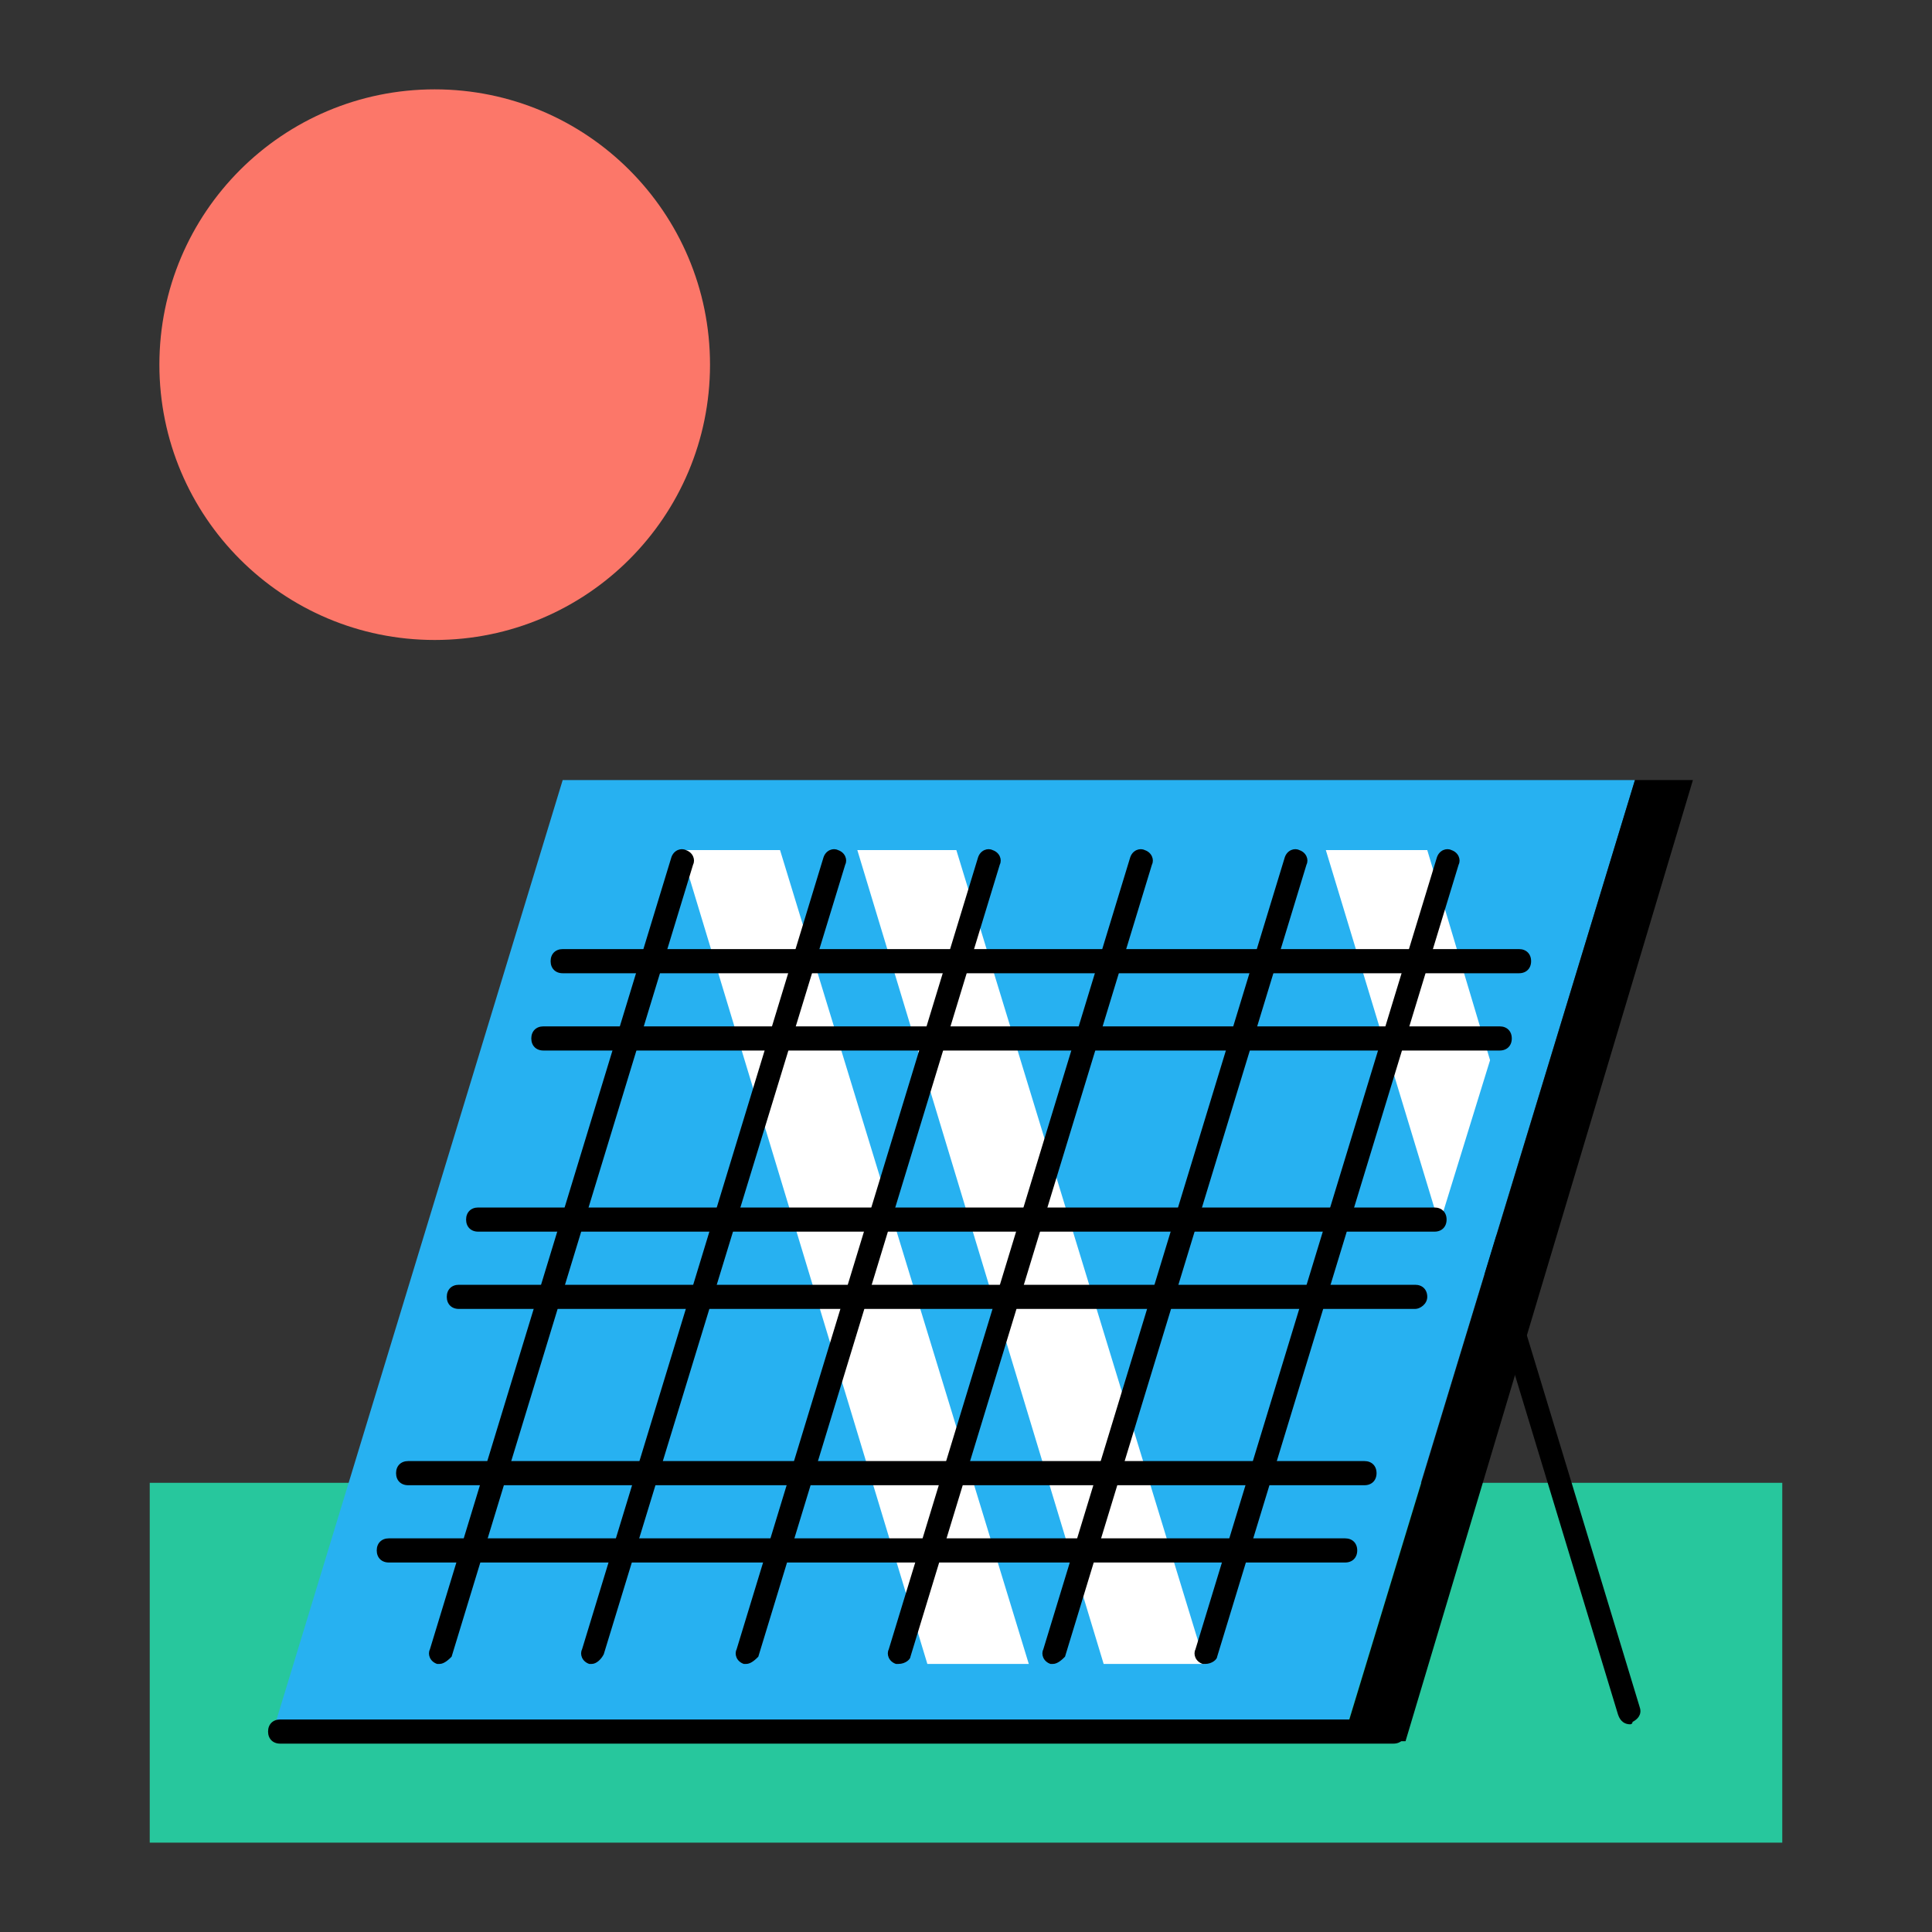 <?xml version="1.0" encoding="utf-8"?>
<!-- Generator: Adobe Illustrator 22.0.1, SVG Export Plug-In . SVG Version: 6.00 Build 0)  -->
<svg version="1.1" xmlns="http://www.w3.org/2000/svg" xmlns:xlink="http://www.w3.org/1999/xlink" x="0px" y="0px"
	 viewBox="0 0 80 80" style="enable-background:new 0 0 80 80;" xml:space="preserve">
<rect x="0" y="0" width="80" height="80" fill="#333333" stroke="none"/>
<style type="text/css">
	.st0{fill:#F7F7F7;}
	.st1{fill:#FC7769;}
	.st2{fill:#FFFFFF;}
	.st3{fill:#27C79D;}
	.st4{fill:#27B1F1;}
	.st5{fill:none;stroke:#27C79D;stroke-linecap:round;stroke-linejoin:round;stroke-miterlimit:10;}
	.st6{fill:none;stroke:#FFFFFF;stroke-linecap:round;stroke-linejoin:round;stroke-miterlimit:10;}
	.st7{fill:none;stroke:#000000;stroke-linecap:round;stroke-linejoin:round;stroke-miterlimit:10;}
	.st8{fill:none;stroke:#27B1F1;stroke-linecap:round;stroke-linejoin:round;stroke-miterlimit:10;}
	.st9{fill:none;stroke:#FFFFFF;stroke-miterlimit:10;}
	.st10{fill:#6BD1FF;}
	.st11{clip-path:url(#SVGID_2_);}
	.st12{clip-path:url(#SVGID_4_);}
	.st13{clip-path:url(#SVGID_6_);}
	.st14{fill:#C9C9C9;}
	.st15{fill:#D14D3F;}
	.st16{fill:#1F8CBF;}
	.st17{fill:none;}
	.st18{fill:none;stroke:#FC7769;stroke-miterlimit:10;}
	.st19{clip-path:url(#SVGID_8_);}
	.st20{fill:none;stroke:#FC7769;stroke-width:7;stroke-linecap:round;stroke-linejoin:round;stroke-miterlimit:10;}
</style>
<g id="Layer_1">
</g>
<g id="Layer_2">
	<g>
		<g>
			<rect x="6.2" y="61.4" class="st3" width="67.6" height="14.9"/>
		</g>
		<g>
			<path d="M67.5,71.4c-0.2,0-0.4-0.1-0.5-0.4l-7.8-25.7c-0.1-0.3,0.1-0.5,0.3-0.6c0.3-0.1,0.5,0.1,0.6,0.3l7.8,25.7
				c0.1,0.3-0.1,0.5-0.3,0.6C67.6,71.4,67.5,71.4,67.5,71.4z"/>
		</g>
		<g>
			<polygon class="st4" points="55.7,71.7 11.3,71.7 23.3,32.3 67.7,32.3 			"/>
		</g>
		<g>
			<g>
				<polygon class="st2" points="42.6,68.9 32.3,35.2 28.2,35.2 38.4,68.9 				"/>
			</g>
		</g>
		<g>
			<g>
				<polygon class="st2" points="49.9,68.9 39.6,35.2 35.5,35.2 45.7,68.9 				"/>
			</g>
		</g>
		<g>
			<polygon class="st2" points="61.7,43.9 59.1,35.2 54.9,35.2 59.6,50.7 			"/>
		</g>
		<g>
			<path d="M18.2,68.9c0,0-0.1,0-0.1,0c-0.3-0.1-0.4-0.4-0.3-0.6l10-32.8c0.1-0.3,0.4-0.4,0.6-0.3c0.3,0.1,0.4,0.4,0.3,0.6l-10,32.8
				C18.6,68.7,18.4,68.9,18.2,68.9z"/>
		</g>
		<g>
			<path d="M24.5,68.9c0,0-0.1,0-0.1,0c-0.3-0.1-0.4-0.4-0.3-0.6l10-32.8c0.1-0.3,0.4-0.4,0.6-0.3c0.3,0.1,0.4,0.4,0.3,0.6L25,68.5
				C24.9,68.7,24.7,68.9,24.5,68.9z"/>
		</g>
		<g>
			<path d="M30.9,68.9c0,0-0.1,0-0.1,0c-0.3-0.1-0.4-0.4-0.3-0.6l10-32.8c0.1-0.3,0.4-0.4,0.6-0.3c0.3,0.1,0.4,0.4,0.3,0.6l-10,32.8
				C31.3,68.7,31.1,68.9,30.9,68.9z"/>
		</g>
		<g>
			<path d="M37.2,68.9c0,0-0.1,0-0.1,0c-0.3-0.1-0.4-0.4-0.3-0.6l10-32.8c0.1-0.3,0.4-0.4,0.6-0.3c0.3,0.1,0.4,0.4,0.3,0.6l-10,32.8
				C37.7,68.7,37.5,68.9,37.2,68.9z"/>
		</g>
		<g>
			<path d="M43.6,68.9c0,0-0.1,0-0.1,0c-0.3-0.1-0.4-0.4-0.3-0.6l10-32.8c0.1-0.3,0.4-0.4,0.6-0.3c0.3,0.1,0.4,0.4,0.3,0.6l-10,32.8
				C44,68.7,43.8,68.9,43.6,68.9z"/>
		</g>
		<g>
			<path d="M49.9,68.9c0,0-0.1,0-0.1,0c-0.3-0.1-0.4-0.4-0.3-0.6l10-32.8c0.1-0.3,0.4-0.4,0.6-0.3c0.3,0.1,0.4,0.4,0.3,0.6l-10,32.8
				C50.4,68.7,50.2,68.9,49.9,68.9z"/>
		</g>
		<g>
			<path d="M62.9,40.3H23.3c-0.3,0-0.5-0.2-0.5-0.5s0.2-0.5,0.5-0.5h39.6c0.3,0,0.5,0.2,0.5,0.5S63.2,40.3,62.9,40.3z"/>
		</g>
		<g>
			<path d="M62.1,43.5H22.5c-0.3,0-0.5-0.2-0.5-0.5s0.2-0.5,0.5-0.5h39.6c0.3,0,0.5,0.2,0.5,0.5S62.4,43.5,62.1,43.5z"/>
		</g>
		<g>
			<path d="M59.4,51H19.8c-0.3,0-0.5-0.2-0.5-0.5s0.2-0.5,0.5-0.5h39.6c0.3,0,0.5,0.2,0.5,0.5S59.7,51,59.4,51z"/>
		</g>
		<g>
			<path d="M58.6,54.2H19c-0.3,0-0.5-0.2-0.5-0.5s0.2-0.5,0.5-0.5h39.6c0.3,0,0.5,0.2,0.5,0.5S58.8,54.2,58.6,54.2z"/>
		</g>
		<g>
			<path d="M56.5,61.5H16.9c-0.3,0-0.5-0.2-0.5-0.5s0.2-0.5,0.5-0.5h39.6c0.3,0,0.5,0.2,0.5,0.5S56.8,61.5,56.5,61.5z"/>
		</g>
		<g>
			<path d="M55.7,64.7H16.1c-0.3,0-0.5-0.2-0.5-0.5s0.2-0.5,0.5-0.5h39.6c0.3,0,0.5,0.2,0.5,0.5S56,64.7,55.7,64.7z"/>
		</g>
		<g>
			<circle class="st1" cx="18" cy="15.1" r="11.4"/>
		</g>
		<g>
			<polygon points="67.7,32.3 55.6,72.1 58.2,72.1 70.1,32.3 			"/>
		</g>
		<g>
			<path d="M57.7,72.2H11.6c-0.3,0-0.5-0.2-0.5-0.5s0.2-0.5,0.5-0.5h46.1c0.3,0,0.5,0.2,0.5,0.5S58,72.2,57.7,72.2z"/>
		</g>
	</g>
</g>
</svg>
